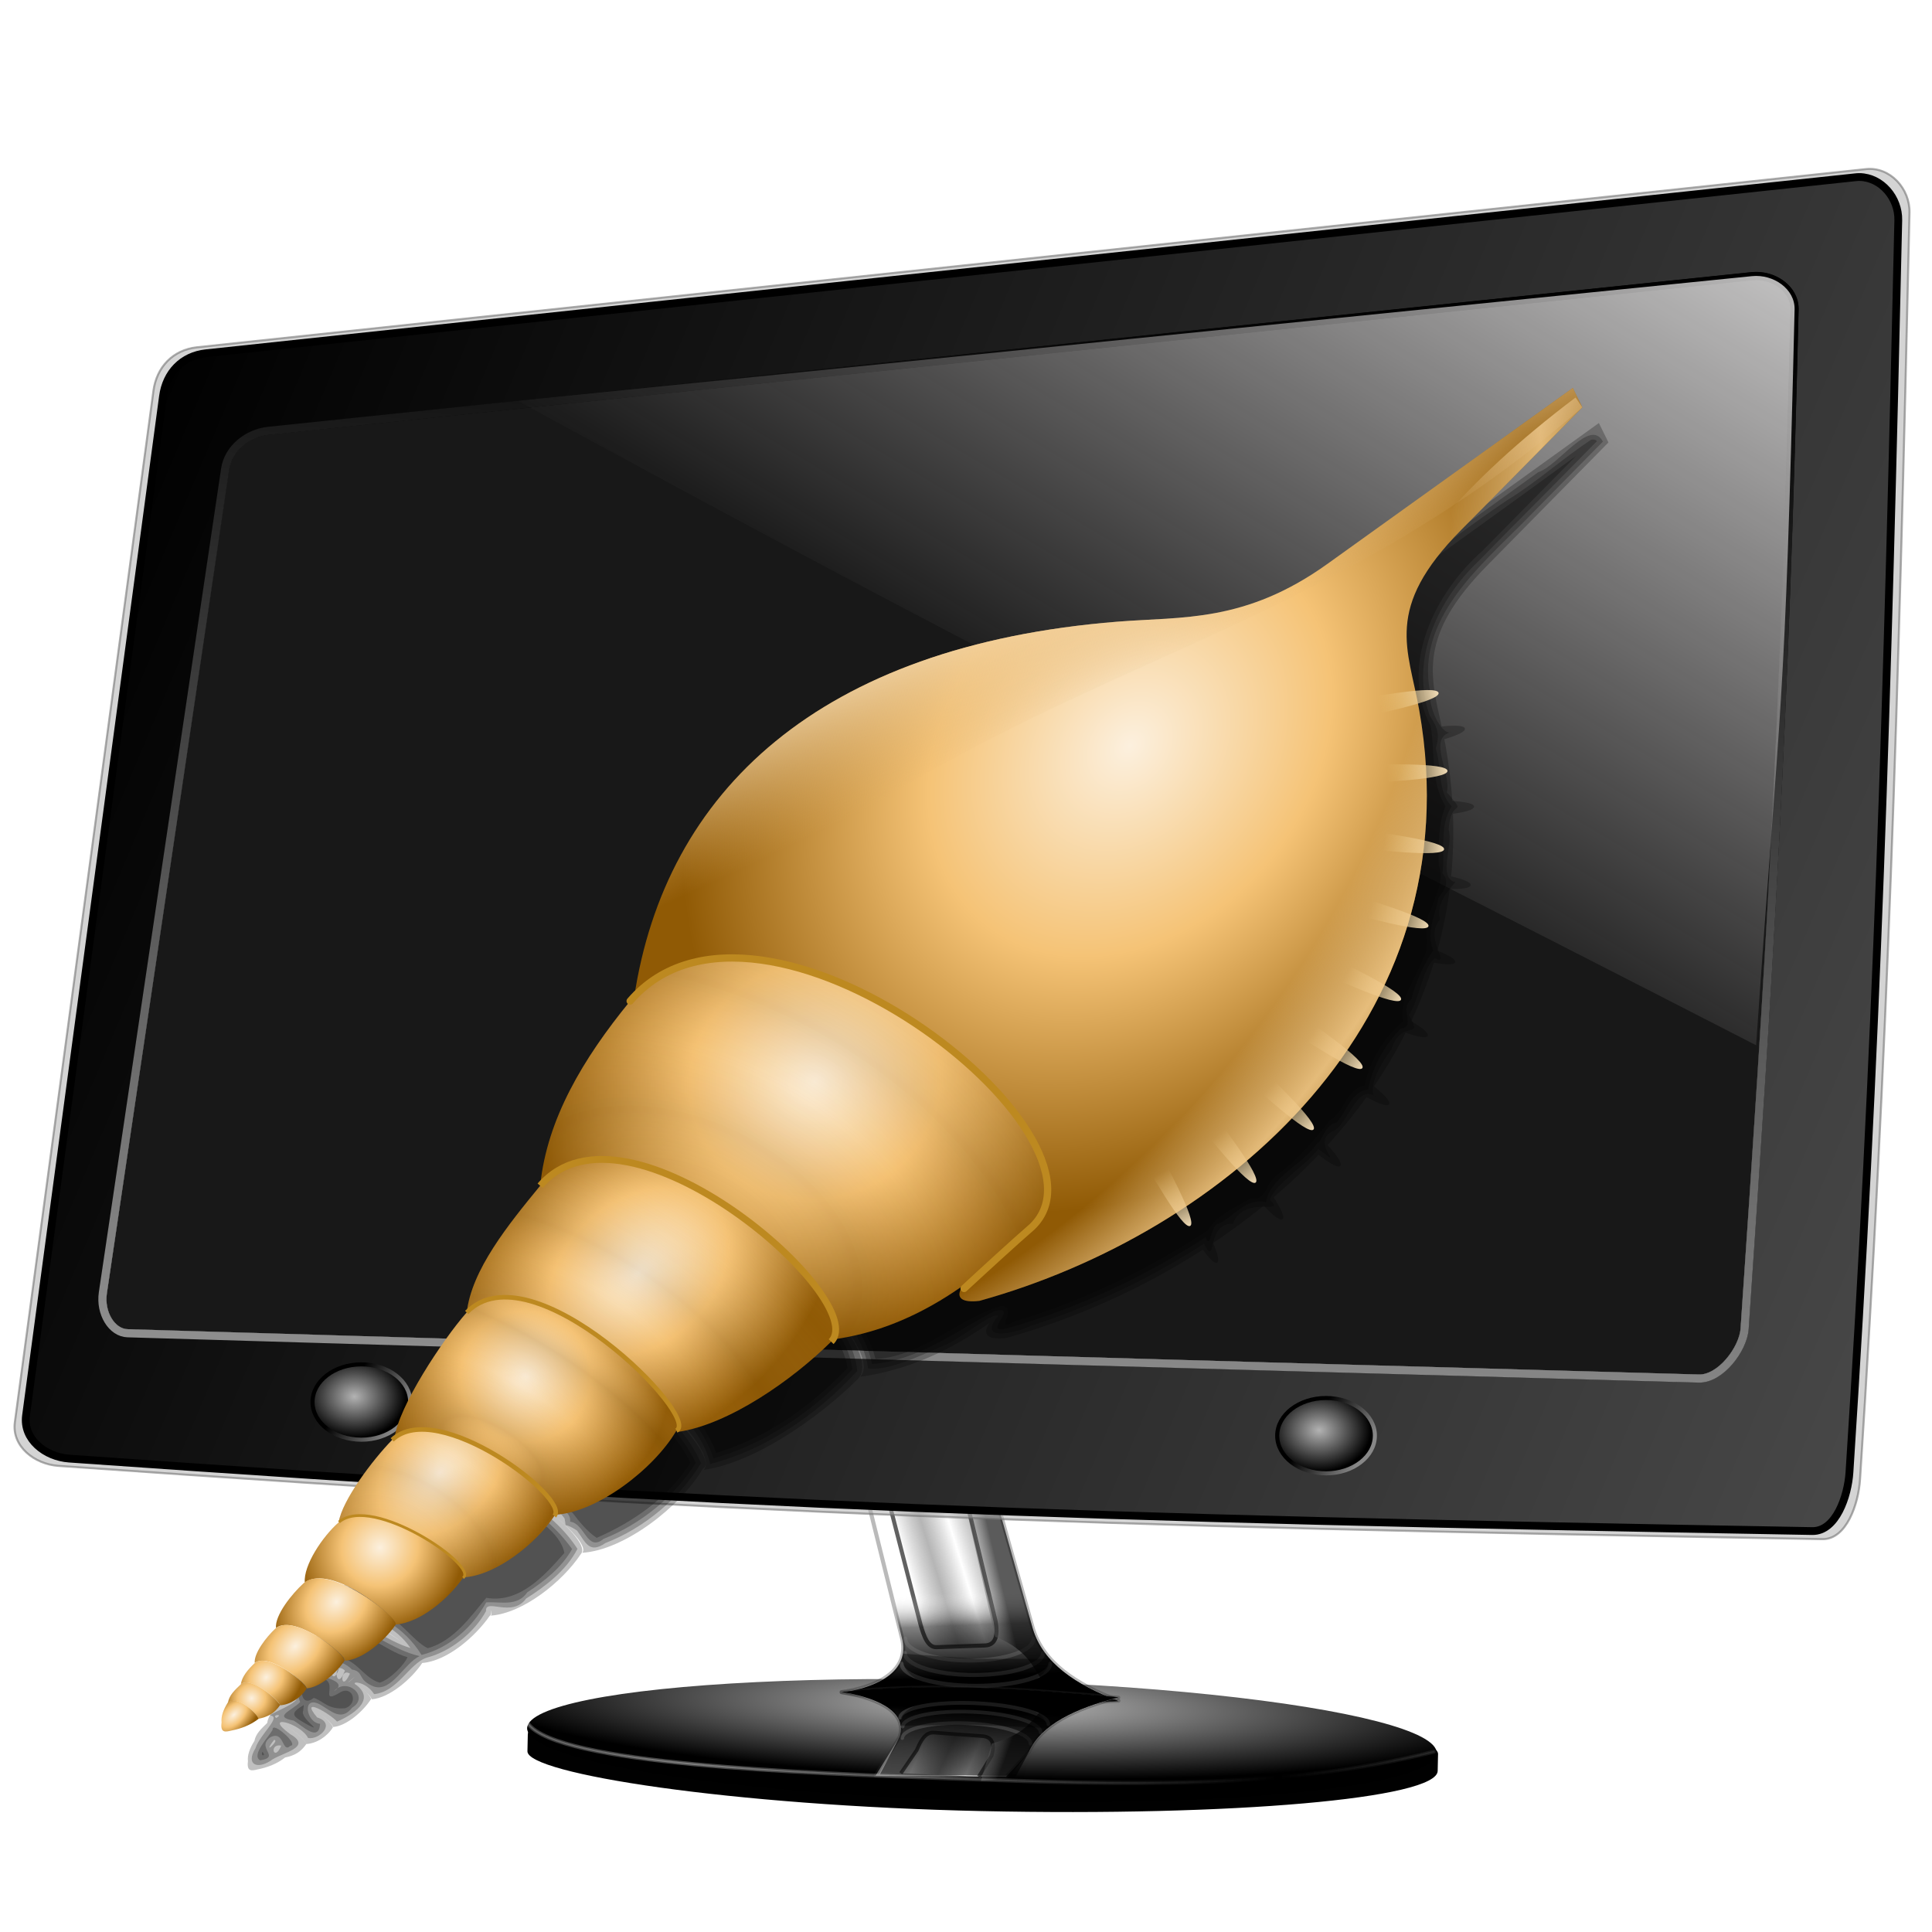<?xml version="1.0" encoding="UTF-8" standalone="no"?>
<!-- Created with Inkscape (http://www.inkscape.org/) -->

<svg
   xmlns:dc="http://purl.org/dc/elements/1.1/"
   xmlns:cc="http://creativecommons.org/ns#"
   xmlns:rdf="http://www.w3.org/1999/02/22-rdf-syntax-ns#"
   xmlns:svg="http://www.w3.org/2000/svg"
   xmlns="http://www.w3.org/2000/svg"
   xmlns:xlink="http://www.w3.org/1999/xlink"
   xmlns:sodipodi="http://sodipodi.sourceforge.net/DTD/sodipodi-0.dtd"
   xmlns:inkscape="http://www.inkscape.org/namespaces/inkscape"
   width="255"
   height="255"
   viewBox="0 0 67.469 67.469"
   version="1.1"
   id="svg8"
   inkscape:version="0.92.5 (2060ec1f9f, 2020-04-08)"
   sodipodi:docname="package_system_shell.svg">
  <defs
     id="defs2">
    <clipPath
       clipPathUnits="userSpaceOnUse"
       id="clipPath2059">
      <path
         d="m -10.1,231.685 c 3.559,2.506 4.832,-0.585 2.965,-3.064 -3.182,-4.225 -6.444,-9.84 -12.355,-15.913 -2.595,-2.669 -11.861,-7.808 -11.861,-7.808 0,0 -0.115,-2.188 -0.099,-3.064 0.011,-0.582 -0.566,-0.564 -0.89,-0.297 -0.782,0.645 -2.471,2.57 -2.471,2.57 l -1.68,-0.099 -1.087,-1.581 c -0.297,-0.411 -0.636,-0.346 -0.89,0 -0.545,1.85 -0.879,3.885 -3.459,3.954 l 4.448,3.954 c 7.766,1.553 15.579,5.585 20.262,14.332 0,0 4.526,5.194 7.116,7.018 z"
         id="path2061"
         sodipodi:nodetypes="csscsscccccccs"
         inkscape:connector-curvature="0"
         stroke-dasharray="none"
         stroke-opacity="1"
         fill="#ffffff"
         fill-rule="evenodd"
         stroke="none"
         stroke-linejoin="miter"
         fill-opacity="1"
         stroke-linecap="butt"
         stroke-width="0.048"
         stroke-miterlimit="4" />
    </clipPath>
    <clipPath
       id="clipPath2059-5"
       clipPathUnits="userSpaceOnUse">
      <path
         stroke-miterlimit="4"
         stroke-width="0.048"
         stroke-linecap="butt"
         fill-opacity="1"
         stroke-linejoin="miter"
         stroke="none"
         fill-rule="evenodd"
         fill="#ffffff"
         stroke-opacity="1"
         stroke-dasharray="none"
         inkscape:connector-curvature="0"
         sodipodi:nodetypes="csscsscccccccs"
         id="path2061-3"
         d="m -10.1,231.685 c 3.559,2.506 4.832,-0.585 2.965,-3.064 -3.182,-4.225 -6.444,-9.84 -12.355,-15.913 -2.595,-2.669 -11.861,-7.808 -11.861,-7.808 0,0 -0.115,-2.188 -0.099,-3.064 0.011,-0.582 -0.566,-0.564 -0.89,-0.297 -0.782,0.645 -2.471,2.57 -2.471,2.57 l -1.68,-0.099 -1.087,-1.581 c -0.297,-0.411 -0.636,-0.346 -0.89,0 -0.545,1.85 -0.879,3.885 -3.459,3.954 l 4.448,3.954 c 7.766,1.553 15.579,5.585 20.262,14.332 0,0 4.526,5.194 7.116,7.018 z" />
    </clipPath>
    <clipPath
       id="clipPath">
      <path
         fill-opacity="0.95"
         stroke="none"
         fill="#1b1b1b"
         sodipodi:nodetypes="csssscc"
         inkscape:connector-curvature="0"
         id="rect5264"
         d="m -515.73,435.564 v 5.838 c 0,9.743 -7.844,17.587 -17.587,17.587 h -135.051 c -9.743,0 -17.587,-7.844 -17.587,-17.587 v -5.838 z" />
    </clipPath>
    <clipPath
       clipPathUnits="userSpaceOnUse"
       id="clipPath2059-7">
      <path
         d="m -10.1,231.685 c 3.559,2.506 4.832,-0.585 2.965,-3.064 -3.182,-4.225 -6.444,-9.84 -12.355,-15.913 -2.595,-2.669 -11.861,-7.808 -11.861,-7.808 0,0 -0.115,-2.188 -0.099,-3.064 0.011,-0.582 -0.566,-0.564 -0.89,-0.297 -0.782,0.645 -2.471,2.57 -2.471,2.57 l -1.68,-0.099 -1.087,-1.581 c -0.297,-0.411 -0.636,-0.346 -0.89,0 -0.545,1.85 -0.879,3.885 -3.459,3.954 l 4.448,3.954 c 7.766,1.553 15.579,5.585 20.262,14.332 0,0 4.526,5.194 7.116,7.018 z"
         id="path2061-5"
         sodipodi:nodetypes="csscsscccccccs"
         inkscape:connector-curvature="0"
         stroke-dasharray="none"
         stroke-opacity="1"
         fill="#ffffff"
         fill-rule="evenodd"
         stroke="none"
         stroke-linejoin="miter"
         fill-opacity="1"
         stroke-linecap="butt"
         stroke-width="0.048"
         stroke-miterlimit="4" />
    </clipPath>
    <clipPath
       clipPathUnits="userSpaceOnUse"
       id="clipPath1162">
      <path
         stroke-miterlimit="4"
         stroke-width="0.071"
         stroke-linecap="round"
         fill-opacity="0.347"
         stroke-linejoin="round"
         stroke="none"
         fill="#000000"
         stroke-opacity="1"
         stroke-dasharray="none"
         inkscape:connector-curvature="0"
         d="m -65.65,239.846 c -9.358,0 -16.952,7.594 -16.952,16.952 0,9.358 7.594,16.941 16.952,16.941 0.292,0 0.579,-0.008 0.868,-0.022 2.123,-0.108 4.148,-0.606 5.995,-1.424 l 2.67,3.971 c -0.226,0.495 -0.245,0.964 -0.011,1.313 l 15.673,23.326 c 0.495,0.737 1.944,0.632 3.248,-0.245 1.304,-0.876 1.964,-2.177 1.468,-2.914 L -51.423,274.417 c -0.233,-0.347 -0.683,-0.499 -1.224,-0.478 l -2.558,-3.804 c 3.96,-3.1 6.507,-7.92 6.507,-13.337 0,-9.358 -7.594,-16.952 -16.952,-16.952 z m 0,2.581 c 7.929,0 14.371,6.442 14.371,14.371 0,7.929 -6.442,14.36 -14.371,14.36 -7.929,0 -14.349,-6.431 -14.349,-14.36 0,-0.248 -0.001,-0.489 0.011,-0.734 0.384,-7.586 6.657,-13.637 14.338,-13.637 z"
         id="path1164" />
    </clipPath>
    <linearGradient
       inkscape:collect="always"
       id="linearGradient4391">
      <stop
         style="stop-color:#d9ab67;stop-opacity:0"
         offset="0"
         id="stop4393" />
      <stop
         style="stop-color:#ffedd0;stop-opacity:1"
         offset="1"
         id="stop4397" />
    </linearGradient>
    <linearGradient
       id="linearGradient4160"
       inkscape:collect="always">
      <stop
         id="stop4381"
         offset="0"
         style="stop-color:#fcf0de;stop-opacity:1" />
      <stop
         style="stop-color:#f5c376;stop-opacity:1"
         offset="0.45"
         id="stop4383" />
      <stop
         id="stop4385"
         offset="1"
         style="stop-color:#905a05;stop-opacity:1" />
    </linearGradient>
    <linearGradient
       id="linearGradient4366"
       inkscape:collect="always">
      <stop
         id="stop4368"
         offset="0"
         style="stop-color:#f1c049;stop-opacity:0" />
      <stop
         style="stop-color:#f1ce81;stop-opacity:0"
         offset="0.878"
         id="stop4374" />
      <stop
         id="stop4370"
         offset="1"
         style="stop-color:#f2ddb8;stop-opacity:1" />
    </linearGradient>
    <linearGradient
       inkscape:collect="always"
       id="linearGradient4342">
      <stop
         style="stop-color:#edc17f;stop-opacity:0"
         offset="0"
         id="stop4344" />
      <stop
         id="stop4346"
         offset="0.36"
         style="stop-color:#6f480b;stop-opacity:0.17" />
      <stop
         style="stop-color:#e9a53c;stop-opacity:0.044"
         offset="1"
         id="stop4348" />
    </linearGradient>
    <linearGradient
       id="linearGradient4326"
       inkscape:collect="always">
      <stop
         id="stop4328"
         offset="0"
         style="stop-color:#edc17f;stop-opacity:0" />
      <stop
         style="stop-color:#6f480b;stop-opacity:0.115"
         offset="0.647"
         id="stop4330" />
      <stop
         id="stop4332"
         offset="1"
         style="stop-color:#e9a53c;stop-opacity:0.044" />
    </linearGradient>
    <linearGradient
       id="linearGradient4184"
       inkscape:collect="always">
      <stop
         id="stop4186"
         offset="0"
         style="stop-color:#f5dbb2;stop-opacity:0" />
      <stop
         style="stop-color:#f3d3a0;stop-opacity:0"
         offset="0.884"
         id="stop4194" />
      <stop
         id="stop4190"
         offset="1"
         style="stop-color:#f2cb8d;stop-opacity:0.841" />
    </linearGradient>
    <radialGradient
       gradientUnits="userSpaceOnUse"
       gradientTransform="matrix(-0.745,0.629,-0.495,-0.586,838.137,30.657)"
       r="114.874"
       fy="129.773"
       fx="303.172"
       cy="129.773"
       cx="303.172"
       id="radialGradient4166"
       xlink:href="#linearGradient4160"
       inkscape:collect="always" />
    <radialGradient
       spreadMethod="reflect"
       gradientUnits="userSpaceOnUse"
       gradientTransform="matrix(1.056,1.369,-1.846,1.423,445.076,-350.292)"
       r="84.821"
       fy="115.176"
       fx="225.005"
       cy="115.176"
       cx="225.005"
       id="radialGradient4192"
       xlink:href="#linearGradient4184"
       inkscape:collect="always" />
    <radialGradient
       gradientUnits="userSpaceOnUse"
       gradientTransform="matrix(0.104,1.03,-1.106,0.112,642.912,-54.376)"
       r="55.702"
       fy="181.218"
       fx="232.896"
       cy="181.218"
       cx="232.896"
       id="radialGradient4202"
       xlink:href="#linearGradient4160"
       inkscape:collect="always" />
    <radialGradient
       gradientUnits="userSpaceOnUse"
       gradientTransform="matrix(0.44,0.775,-1.066,0.605,581.553,-34.034)"
       r="39.748"
       fy="224.472"
       fx="178.938"
       cy="224.472"
       cx="178.938"
       id="radialGradient4220"
       xlink:href="#linearGradient4160"
       inkscape:collect="always" />
    <radialGradient
       gradientUnits="userSpaceOnUse"
       gradientTransform="matrix(0.579,0.851,-0.843,0.574,517.244,-10.215)"
       r="31.102"
       fy="249.374"
       fx="147.582"
       cy="249.374"
       cx="147.582"
       id="radialGradient4228"
       xlink:href="#linearGradient4160"
       inkscape:collect="always" />
    <radialGradient
       spreadMethod="reflect"
       gradientUnits="userSpaceOnUse"
       gradientTransform="matrix(0.609,0.87,-1.195,0.837,611.709,-55.256)"
       r="23.75"
       fy="265.882"
       fx="125.047"
       cy="265.882"
       cx="125.047"
       id="radialGradient4236"
       xlink:href="#linearGradient4160"
       inkscape:collect="always" />
    <radialGradient
       gradientUnits="userSpaceOnUse"
       gradientTransform="matrix(0.715,0.768,-0.803,0.746,501.598,-3.551)"
       r="17.505"
       fy="280.902"
       fx="109.326"
       cy="280.902"
       cx="109.326"
       id="radialGradient4244"
       xlink:href="#linearGradient4160"
       inkscape:collect="always" />
    <radialGradient
       gradientUnits="userSpaceOnUse"
       gradientTransform="matrix(0.58,0.834,-1.019,0.709,582.649,12.142)"
       r="13.073"
       fy="291.133"
       fx="97.744"
       cy="291.133"
       cx="97.744"
       id="radialGradient4252"
       xlink:href="#linearGradient4160"
       inkscape:collect="always" />
    <radialGradient
       gradientUnits="userSpaceOnUse"
       gradientTransform="matrix(0.636,0.875,-1.226,0.891,643.992,-35.245)"
       r="9.792"
       fy="299.7"
       fx="87.182"
       cy="299.7"
       cx="87.182"
       id="radialGradient4260"
       xlink:href="#linearGradient4160"
       inkscape:collect="always" />
    <radialGradient
       gradientUnits="userSpaceOnUse"
       gradientTransform="matrix(0.712,0.815,-0.984,0.859,568.627,-13.891)"
       r="7.035"
       fy="305.737"
       fx="79.68"
       cy="305.737"
       cx="79.68"
       id="radialGradient4268"
       xlink:href="#linearGradient4160"
       inkscape:collect="always" />
    <radialGradient
       gradientUnits="userSpaceOnUse"
       gradientTransform="matrix(0.681,0.974,-1.029,0.719,587.576,21.675)"
       r="5.597"
       fy="309.456"
       fx="75.441"
       cy="309.456"
       cx="75.441"
       id="radialGradient4276"
       xlink:href="#linearGradient4160"
       inkscape:collect="always" />
    <radialGradient
       gradientUnits="userSpaceOnUse"
       gradientTransform="matrix(0.572,0.833,-1.497,1.029,742.906,-61.358)"
       r="4.179"
       fy="312.722"
       fx="72.178"
       cy="312.722"
       cx="72.178"
       id="radialGradient4284"
       xlink:href="#linearGradient4160"
       inkscape:collect="always" />
    <radialGradient
       spreadMethod="reflect"
       r="55.702"
       fy="217.202"
       fx="256.321"
       cy="217.202"
       cx="256.321"
       gradientTransform="matrix(0.895,0.67,-0.441,0.59,298.792,-63.789)"
       gradientUnits="userSpaceOnUse"
       id="radialGradient4324"
       xlink:href="#linearGradient4326"
       inkscape:collect="always" />
    <radialGradient
       spreadMethod="reflect"
       r="39.748"
       fy="251.137"
       fx="184.284"
       cy="251.137"
       cx="184.284"
       gradientTransform="matrix(0.858,0.701,-0.39,0.477,334.742,11.897)"
       gradientUnits="userSpaceOnUse"
       id="radialGradient4336"
       xlink:href="#linearGradient4326"
       inkscape:collect="always" />
    <radialGradient
       spreadMethod="reflect"
       r="31.102"
       fy="266.725"
       fx="154.922"
       cy="266.725"
       cx="154.922"
       gradientTransform="matrix(0.83,0.765,-0.352,0.381,347.512,53.948)"
       gradientUnits="userSpaceOnUse"
       id="radialGradient4340"
       xlink:href="#linearGradient4342"
       inkscape:collect="always" />
    <radialGradient
       r="23.75"
       fy="278.648"
       fx="128.364"
       cy="278.648"
       cx="128.364"
       spreadMethod="reflect"
       gradientTransform="matrix(1.215,1.001,-0.651,0.791,382.811,-58.291)"
       gradientUnits="userSpaceOnUse"
       id="radialGradient4352"
       xlink:href="#linearGradient4326"
       inkscape:collect="always" />
    <radialGradient
       gradientTransform="matrix(0.802,0,0,0.802,148.399,47.236)"
       gradientUnits="userSpaceOnUse"
       r="137.7"
       fy="124.929"
       fx="446.919"
       cy="124.929"
       cx="446.919"
       id="radialGradient4372"
       xlink:href="#linearGradient4366"
       inkscape:collect="always" />
    <linearGradient
       gradientUnits="userSpaceOnUse"
       y2="88.182"
       x2="576.438"
       y1="122.306"
       x1="585.75"
       id="linearGradient4389"
       xlink:href="#linearGradient4391"
       inkscape:collect="always" />
    <linearGradient
       id="linearGradient3937">
      <stop
         id="stop3939"
         offset="0"
         style="stop-color:#ffffff;stop-opacity:1;" />
      <stop
         id="stop3941"
         offset="1"
         style="stop-color:#fffbfb;stop-opacity:0;" />
    </linearGradient>
    <linearGradient
       id="linearGradient4030">
      <stop
         id="stop4032"
         offset="0"
         style="stop-color:#b3b3b3;stop-opacity:1;" />
      <stop
         style="stop-color:#000000;stop-opacity:1;"
         offset="0.859"
         id="stop4038" />
      <stop
         id="stop4034"
         offset="1"
         style="stop-color:#000000;stop-opacity:1;" />
    </linearGradient>
    <linearGradient
       id="linearGradient4022">
      <stop
         id="stop4024"
         offset="0"
         style="stop-color:#000000;stop-opacity:1;" />
      <stop
         id="stop4026"
         offset="1"
         style="stop-color:#878787;stop-opacity:1;" />
    </linearGradient>
    <linearGradient
       id="linearGradient4012">
      <stop
         id="stop4014"
         offset="0"
         style="stop-color:#000000;stop-opacity:1;" />
      <stop
         id="stop4016"
         offset="1"
         style="stop-color:#595959;stop-opacity:0.376;" />
    </linearGradient>
    <linearGradient
       id="linearGradient4004">
      <stop
         style="stop-color:#000000;stop-opacity:1;"
         offset="0"
         id="stop4006" />
      <stop
         style="stop-color:#d8d8d8;stop-opacity:0;"
         offset="1"
         id="stop4008" />
    </linearGradient>
    <linearGradient
       id="linearGradient3994">
      <stop
         id="stop3996"
         offset="0"
         style="stop-color:#000000;stop-opacity:1;" />
      <stop
         id="stop3998"
         offset="1"
         style="stop-color:#5d5d5d;stop-opacity:1;" />
    </linearGradient>
    <linearGradient
       id="linearGradient3921">
      <stop
         id="stop3923"
         offset="0"
         style="stop-color:#ffffff;stop-opacity:0.287;" />
      <stop
         id="stop3925"
         offset="1"
         style="stop-color:#ffffff;stop-opacity:0;" />
    </linearGradient>
    <linearGradient
       id="linearGradient3903">
      <stop
         id="stop3905"
         offset="0"
         style="stop-color:#bbbbbb;stop-opacity:1;" />
      <stop
         id="stop3907"
         offset="1"
         style="stop-color:#000000;stop-opacity:1;" />
    </linearGradient>
    <linearGradient
       id="linearGradient3803">
      <stop
         style="stop-color:#ffffff;stop-opacity:0;"
         offset="0"
         id="stop3805" />
      <stop
         style="stop-color:#000000;stop-opacity:0.643;"
         offset="1"
         id="stop3809" />
    </linearGradient>
    <linearGradient
       id="linearGradient3784">
      <stop
         id="stop3786"
         offset="0"
         style="stop-color:#ffffff;stop-opacity:0;" />
      <stop
         style="stop-color:#000000;stop-opacity:0.498;"
         offset="0.385"
         id="stop3792" />
      <stop
         id="stop3788"
         offset="1"
         style="stop-color:#000000;stop-opacity:1;" />
    </linearGradient>
    <linearGradient
       id="linearGradient3774">
      <stop
         id="stop3776"
         offset="0"
         style="stop-color:#ffffff;stop-opacity:0.726;" />
      <stop
         id="stop3778"
         offset="1"
         style="stop-color:#848484;stop-opacity:0.599;" />
    </linearGradient>
    <linearGradient
       id="linearGradient3760">
      <stop
         id="stop3762"
         offset="0"
         style="stop-color:#000000;stop-opacity:1;" />
      <stop
         id="stop3764"
         offset="1"
         style="stop-color:#8f8f8f;stop-opacity:1;" />
    </linearGradient>
    <radialGradient
       r="110.193"
       fy="356.745"
       fx="260.68"
       cy="356.745"
       cx="260.68"
       gradientTransform="matrix(1.128,3.7675757e-4,-6.5244959e-4,0.187,-33.234,344.094)"
       gradientUnits="userSpaceOnUse"
       id="radialGradient4077"
       xlink:href="#linearGradient3903"
       inkscape:collect="always" />
    <linearGradient
       y2="376.754"
       x2="255.873"
       y1="378.627"
       x1="249.687"
       spreadMethod="reflect"
       gradientTransform="translate(1.503,-1.993)"
       gradientUnits="userSpaceOnUse"
       id="linearGradient4079"
       xlink:href="#linearGradient3774"
       inkscape:collect="always" />
    <linearGradient
       y2="415.804"
       x2="189.054"
       y1="395.159"
       x1="188.228"
       gradientTransform="translate(76.395,-14.056)"
       gradientUnits="userSpaceOnUse"
       id="linearGradient4081"
       xlink:href="#linearGradient3784"
       inkscape:collect="always" />
    <linearGradient
       y2="393.653"
       x2="197.548"
       y1="396.449"
       x1="185.863"
       gradientTransform="translate(76.395,-14.056)"
       gradientUnits="userSpaceOnUse"
       id="linearGradient4083"
       xlink:href="#linearGradient3803"
       inkscape:collect="always" />
    <linearGradient
       y2="376.754"
       x2="255.873"
       y1="378.627"
       x1="249.687"
       spreadMethod="reflect"
       gradientTransform="matrix(0.999,0.044,0.054,-0.804,-12.192,810.618)"
       gradientUnits="userSpaceOnUse"
       id="linearGradient4085"
       xlink:href="#linearGradient3774"
       inkscape:collect="always" />
    <linearGradient
       y2="415.804"
       x2="189.054"
       y1="382.903"
       x1="188.682"
       gradientTransform="matrix(0.999,0.044,0.054,-0.804,61.932,823.598)"
       gradientUnits="userSpaceOnUse"
       id="linearGradient4087"
       xlink:href="#linearGradient3784"
       inkscape:collect="always" />
    <linearGradient
       y2="393.653"
       x2="197.548"
       y1="396.449"
       x1="185.863"
       gradientTransform="matrix(0.999,0.044,0.054,-0.804,61.932,823.598)"
       gradientUnits="userSpaceOnUse"
       id="linearGradient4089"
       xlink:href="#linearGradient3803"
       inkscape:collect="always" />
    <linearGradient
       y2="504.471"
       x2="349.427"
       y1="510.694"
       x1="205.294"
       spreadMethod="reflect"
       gradientUnits="userSpaceOnUse"
       id="linearGradient4091"
       xlink:href="#linearGradient3921"
       inkscape:collect="always" />
    <radialGradient
       r="12.512"
       fy="338.301"
       fx="346.522"
       cy="338.301"
       cx="346.522"
       spreadMethod="reflect"
       gradientTransform="matrix(1.185,0.028,-0.022,0.945,-56.557,9.429)"
       gradientUnits="userSpaceOnUse"
       id="radialGradient4103"
       xlink:href="#linearGradient4030"
       inkscape:collect="always" />
    <linearGradient
       y2="346.687"
       x2="356.236"
       y1="339.248"
       x1="343.958"
       gradientUnits="userSpaceOnUse"
       id="linearGradient4105"
       xlink:href="#linearGradient4022"
       inkscape:collect="always" />
    <radialGradient
       r="12.512"
       fy="338.301"
       fx="346.522"
       cy="338.301"
       cx="346.522"
       spreadMethod="reflect"
       gradientTransform="matrix(1.185,0.028,-0.022,0.945,-56.557,9.429)"
       gradientUnits="userSpaceOnUse"
       id="radialGradient4107"
       xlink:href="#linearGradient4030"
       inkscape:collect="always" />
    <linearGradient
       gradientTransform="matrix(0.522,0,0,0.522,-9.723,13.084)"
       y2="219.284"
       x2="396.545"
       y1="200.024"
       x1="52.858"
       gradientUnits="userSpaceOnUse"
       id="linearGradient3834"
       xlink:href="#linearGradient4012"
       inkscape:collect="always" />
    <linearGradient
       gradientTransform="matrix(0.522,0,0,0.522,-9.723,13.084)"
       y2="331.341"
       x2="219.301"
       y1="53.48"
       x1="241.966"
       gradientUnits="userSpaceOnUse"
       id="linearGradient3836"
       xlink:href="#linearGradient4004"
       inkscape:collect="always" />
    <linearGradient
       gradientTransform="matrix(0.522,0,0,0.522,-9.528,12.157)"
       y2="236.489"
       x2="231.111"
       y1="142.215"
       x1="-39.959"
       spreadMethod="repeat"
       gradientUnits="userSpaceOnUse"
       id="linearGradient3839"
       xlink:href="#linearGradient3994"
       inkscape:collect="always" />
    <linearGradient
       gradientTransform="matrix(0.522,0,0,0.522,-9.528,12.157)"
       y2="331.341"
       x2="219.301"
       y1="53.48"
       x1="241.966"
       gradientUnits="userSpaceOnUse"
       id="linearGradient3842"
       xlink:href="#linearGradient3760"
       inkscape:collect="always" />
    <linearGradient
       inkscape:collect="always"
       xlink:href="#linearGradient3370"
       id="linearGradient3381"
       gradientUnits="userSpaceOnUse"
       spreadMethod="reflect"
       x1="9.41"
       y1="-6.253"
       x2="11.61"
       y2="-7.034" />
    <inkscape:perspective
       id="perspective10"
       inkscape:persp3d-origin="372.04724 : 350.78739 : 1"
       inkscape:vp_z="744.09448 : 526.18109 : 1"
       inkscape:vp_y="0 : 1000 : 0"
       inkscape:vp_x="0 : 526.18109 : 1"
       sodipodi:type="inkscape:persp3d" />
    <linearGradient
       id="linearGradient3370">
      <stop
         style="stop-color:#000000;stop-opacity:1;"
         offset="0"
         id="stop3372" />
      <stop
         style="stop-color:#ffffff;stop-opacity:1;"
         offset="1"
         id="stop3374" />
    </linearGradient>
    <linearGradient
       y2="402.131"
       x2="624.728"
       y1="151.449"
       x1="31.608"
       spreadMethod="pad"
       gradientTransform="matrix(0.522,0,0,0.522,-9.528,12.157)"
       gradientUnits="userSpaceOnUse"
       id="linearGradient3137"
       xlink:href="#linearGradient3994"
       inkscape:collect="always" />
    <linearGradient
       gradientUnits="userSpaceOnUse"
       y2="118.747"
       x2="170.238"
       y1="2.136"
       x1="240.013"
       id="linearGradient3953"
       xlink:href="#linearGradient3937"
       inkscape:collect="always" />
    <linearGradient
       inkscape:collect="always"
       xlink:href="#linearGradient3921"
       id="linearGradient1415"
       gradientUnits="userSpaceOnUse"
       x1="205.294"
       y1="510.694"
       x2="349.427"
       y2="504.471"
       spreadMethod="reflect" />
    <linearGradient
       inkscape:collect="always"
       xlink:href="#linearGradient3760"
       id="linearGradient1417"
       gradientUnits="userSpaceOnUse"
       gradientTransform="matrix(0.522,0,0,0.522,-9.528,12.157)"
       x1="241.966"
       y1="53.48"
       x2="219.301"
       y2="331.341" />
    <linearGradient
       inkscape:collect="always"
       xlink:href="#linearGradient4022"
       id="linearGradient1419"
       gradientUnits="userSpaceOnUse"
       x1="343.958"
       y1="339.248"
       x2="356.236"
       y2="346.687" />
    <filter
       inkscape:collect="always"
       style="color-interpolation-filters:sRGB"
       id="filter1912"
       x="-0.012"
       width="1.024"
       y="-0.012"
       height="1.024">
      <feGaussianBlur
         inkscape:collect="always"
         stdDeviation="0.236"
         id="feGaussianBlur1914" />
    </filter>
  </defs>
  <sodipodi:namedview
     id="base"
     pagecolor="#ff0000"
     bordercolor="#666666"
     borderopacity="1.0"
     inkscape:pageopacity="0"
     inkscape:pageshadow="2"
     inkscape:zoom="3.4901961"
     inkscape:cx="127.5"
     inkscape:cy="127.5"
     inkscape:document-units="px"
     inkscape:current-layer="layer1"
     showgrid="false"
     inkscape:snap-to-guides="false"
     inkscape:snap-grids="false"
     inkscape:snap-others="false"
     inkscape:object-nodes="false"
     inkscape:snap-nodes="false"
     inkscape:snap-global="false"
     inkscape:window-width="1920"
     inkscape:window-height="1056"
     inkscape:window-x="0"
     inkscape:window-y="0"
     inkscape:window-maximized="1"
     units="px"
     showguides="false" />
  <g
     inkscape:label="Layer 1"
     inkscape:groupmode="layer"
     id="layer1"
     transform="translate(0,-229.531)">
    <g
       id="g1413"
       transform="matrix(0.272,0,0,0.272,-1.486,227.77)">
      <g
         transform="matrix(0.522,0,0,0.522,-13.091,-33.755)"
         id="g3945">
        <rect
           style="fill:#010101;fill-opacity:1;stroke:none"
           id="rect3917"
           width="223.932"
           height="28.761"
           x="176.204"
           y="487.646"
           ry="12.293"
           rx="111.966"
           transform="rotate(1.238)" />
        <ellipse
           style="fill:url(#radialGradient4077);fill-opacity:1;stroke:none"
           id="path3901"
           transform="matrix(1.015,0.028,-0.033,0.863,28.585,134.593)"
           cx="258.476"
           cy="421.013"
           rx="110.193"
           ry="17.167" />
        <g
           id="g3891"
           transform="translate(8.155,87.768)">
          <path
             style="fill:#ffffff;fill-opacity:0.539;stroke:#2c2c2c;stroke-width:1px;stroke-linecap:round;stroke-linejoin:round;stroke-opacity:0.326"
             d="m 240.455,356.796 8.893,35.808 c 1.737,8.535 -7.77,11.904 -14.978,12.872 21.925,4.199 44.951,3.44 68.105,2.106 -10.577,-4.014 -18.575,-9.417 -21.063,-17.787 l -8.893,-31.595 z"
             id="path3815"
             inkscape:connector-curvature="0"
             sodipodi:nodetypes="ccccccc" />
          <path
             style="fill:url(#linearGradient4079);fill-opacity:1;stroke:#2c2c2c;stroke-width:1px;stroke-linecap:butt;stroke-linejoin:miter;stroke-opacity:0.743"
             d="m 245.604,357.03 8.191,31.829 c 0.834,2.92 1.805,5.73 4.064,5.574 l 11.85,-0.425 c 2.691,-0.137 3.132,-2.64 2.574,-5.851 l -7.489,-31.127 z"
             id="path3817"
             inkscape:connector-curvature="0"
             sodipodi:nodetypes="ccccccc" />
          <path
             sodipodi:nodetypes="ccccccc"
             inkscape:connector-curvature="0"
             id="path3819"
             d="m 240.455,356.904 8.893,35.808 c 1.737,8.535 -7.77,11.904 -14.978,12.872 21.925,4.199 44.951,3.44 68.105,2.106 -10.577,-4.014 -18.575,-9.417 -21.063,-17.787 l -8.893,-31.595 z"
             style="fill:url(#linearGradient4081);fill-opacity:1;stroke:none" />
          <path
             style="fill:none;stroke:#828282;stroke-width:1;stroke-linecap:round;stroke-linejoin:round;stroke-miterlimit:4;stroke-dasharray:none;stroke-opacity:0.326"
             d="m 283.922,395.848 c 0,2.999 -7.606,5.43 -16.989,5.43 -9.383,0 -16.989,-2.431 -16.989,-5.43"
             id="path3821"
             inkscape:connector-curvature="0"
             sodipodi:nodetypes="csc" />
          <path
             sodipodi:nodetypes="csc"
             inkscape:connector-curvature="0"
             id="path3823"
             d="m 285.647,398.536 c 0,2.999 -8.161,5.43 -18.228,5.43 -10.067,0 -18.228,-2.431 -18.228,-5.43"
             style="fill:none;stroke:#828282;stroke-width:1.036;stroke-linecap:round;stroke-linejoin:round;stroke-miterlimit:4;stroke-dasharray:none;stroke-opacity:0.326" />
          <path
             style="fill:none;stroke:#828282;stroke-width:0.964;stroke-linecap:round;stroke-linejoin:round;stroke-miterlimit:4;stroke-dasharray:none;stroke-opacity:0.326"
             d="m 281.611,392.299 c 0,2.999 -7.065,5.43 -15.78,5.43 -8.715,0 -15.78,-2.431 -15.78,-5.43"
             id="path3825"
             inkscape:connector-curvature="0"
             sodipodi:nodetypes="csc" />
          <path
             style="fill:url(#linearGradient4083);fill-opacity:1;stroke:none"
             d="m 264.434,357.549 7.711,34.302 c 16.137,6.478 4.779,17.205 30.331,15.839 -10.577,-4.014 -18.575,-9.417 -21.063,-17.787 l -8.893,-31.595 z"
             id="path3827"
             inkscape:connector-curvature="0"
             sodipodi:nodetypes="cccccc" />
          <path
             sodipodi:type="arc"
             style="fill:#010101;fill-opacity:0.378;stroke:none"
             id="path3829"
             sodipodi:cx="190.87982"
             sodipodi:cy="414.897"
             sodipodi:rx="18.133047"
             sodipodi:ry="8.4763947"
             d="m 209.013,414.897 a 18.133,8.476 0 0 1 -9.859,7.543 18.133,8.476 0 0 1 -18.857,-0.66 18.133,8.476 0 0 1 -7.348,-8.145 l 17.931,1.261 z"
             sodipodi:start="0"
             sodipodi:end="3.2909709"
             transform="translate(76.609,-17.597)" />
        </g>
        <path
           style="fill:#ffffff;fill-opacity:0.539;stroke:#2c2c2c;stroke-width:0.897px;stroke-linecap:round;stroke-linejoin:round;stroke-opacity:0.326"
           d="m 250.888,513.818 5.895,-9.508 c 2.2,-6.784 -7.11,-9.909 -14.255,-11.003 22.121,-2.414 45.072,-0.794 68.119,1.294 -10.78,2.763 -19.061,6.755 -22.001,13.373 l -5.666,6.122 z"
           id="path3837"
           inkscape:connector-curvature="0"
           sodipodi:nodetypes="ccccccc" />
        <path
           style="fill:url(#linearGradient4085);fill-opacity:1;stroke:#2c2c2c;stroke-width:0.897px;stroke-linecap:butt;stroke-linejoin:miter;stroke-opacity:0.743"
           d="m 257.114,513.212 3.905,-5.697 c 0.992,-2.31 2.114,-4.527 4.362,-4.302 l 11.81,0.862 c 2.679,0.228 2.984,2.259 2.252,4.816 l -3.165,5.164"
           id="path3839"
           inkscape:connector-curvature="0"
           sodipodi:nodetypes="cccccc" />
        <path
           sodipodi:nodetypes="ccccccc"
           inkscape:connector-curvature="0"
           id="path3841"
           d="m 251.966,513.517 4.822,-9.294 c 2.2,-6.784 -7.11,-9.909 -14.255,-11.003 22.121,-2.414 45.072,-0.794 68.119,1.294 -10.78,2.763 -19.061,6.755 -22.001,13.373 l -4.593,5.907 z"
           style="fill:url(#linearGradient4087);fill-opacity:1;stroke:none" />
        <path
           style="fill:none;stroke:#828282;stroke-width:0.897;stroke-linecap:round;stroke-linejoin:round;stroke-miterlimit:4;stroke-dasharray:none;stroke-opacity:0.326"
           d="m 291.481,503.219 c 0.163,-2.411 -7.299,-4.698 -16.668,-5.11 -9.369,-0.411 -17.096,1.209 -17.26,3.62"
           id="path3843"
           inkscape:connector-curvature="0"
           sodipodi:nodetypes="csc" />
        <path
           sodipodi:nodetypes="csc"
           inkscape:connector-curvature="0"
           id="path3845"
           d="m 293.35,501.134 c 0.163,-2.411 -7.853,-4.723 -17.905,-5.164 -10.052,-0.441 -18.334,1.155 -18.497,3.565"
           style="fill:none;stroke:#828282;stroke-width:0.929;stroke-linecap:round;stroke-linejoin:round;stroke-miterlimit:4;stroke-dasharray:none;stroke-opacity:0.326" />
        <path
           style="fill:none;stroke:#828282;stroke-width:0.865;stroke-linecap:round;stroke-linejoin:round;stroke-miterlimit:4;stroke-dasharray:none;stroke-opacity:0.326"
           d="m 288.981,505.97 c 0.163,-2.411 -6.759,-4.675 -15.461,-5.057 -8.702,-0.382 -15.889,1.262 -16.053,3.673"
           id="path3847"
           inkscape:connector-curvature="0"
           sodipodi:nodetypes="csc" />
        <path
           style="fill:url(#linearGradient4089);fill-opacity:1;stroke:none"
           d="m 276.803,515.123 2.701,-9.208 c 16.466,-4.499 5.709,-13.62 31.149,-11.401 -10.78,2.763 -19.061,6.755 -22.001,13.373 l -3.735,6.98 z"
           id="path3849"
           inkscape:connector-curvature="0"
           sodipodi:nodetypes="cccccc" />
        <path
           sodipodi:type="arc"
           style="fill:#010101;fill-opacity:0.378;stroke:none"
           id="path3851"
           sodipodi:cx="190.87982"
           sodipodi:cy="414.897"
           sodipodi:rx="18.133047"
           sodipodi:ry="8.4763947"
           d="m 209.013,414.897 a 18.133,8.476 0 0 1 -9.859,7.543 18.133,8.476 0 0 1 -18.857,-0.66 18.133,8.476 0 0 1 -7.348,-8.145 l 17.931,1.261 z"
           sodipodi:start="0"
           sodipodi:end="3.2909709"
           transform="matrix(0.999,0.044,0.054,-0.804,61.953,826.454)" />
        <path
           style="fill:none;stroke:url(#linearGradient1415);stroke-width:1px;stroke-linecap:round;stroke-linejoin:round;stroke-opacity:1"
           d="m 165.451,501.056 c 7.412,9.945 66.194,12.054 106.223,13.519 39.014,1.428 78.542,2.871 116.524,-6.652"
           id="path3919"
           inkscape:connector-curvature="0"
           sodipodi:nodetypes="csc" />
        <path
           sodipodi:nodetypes="csc"
           inkscape:connector-curvature="0"
           id="path3943"
           d="m 165.451,501.056 c 7.412,9.945 66.194,12.054 106.223,13.519 39.014,1.428 78.542,2.871 116.524,-6.652"
           style="fill:none;stroke:url(#linearGradient4091);stroke-width:0.4;stroke-linecap:round;stroke-linejoin:round;stroke-miterlimit:4;stroke-dasharray:none;stroke-opacity:1" />
      </g>
      <path
         style="fill:#aeaeae;fill-opacity:0.539;stroke:#6d6d6d;stroke-width:0.264;stroke-miterlimit:4;stroke-dasharray:none;stroke-opacity:0.574"
         d="M 30.754,51.064 245.031,28.188 c 3.08,-0.329 5.662,2.495 5.592,5.592 -1.426,63.42 -2.8,107.98 -6.355,162.677 -0.201,3.091 -1.732,7.68 -4.829,7.625 -98.623,-1.749 -137.005,-3.122 -226.477,-9.405 -3.09,-0.217 -6.005,-2.522 -5.592,-5.592 L 25.162,56.656 c 0.413,-3.07 2.512,-5.263 5.592,-5.592 z"
         id="path3768"
         inkscape:connector-curvature="0"
         sodipodi:nodetypes="sssssssss" />
      <path
         sodipodi:nodetypes="sssssssss"
         inkscape:connector-curvature="0"
         id="rect2987"
         d="M 31.916,51.833 243.658,29.227 c 3.044,-0.325 5.595,2.465 5.526,5.526 -1.409,62.67 -2.767,106.703 -6.279,160.753 -0.199,3.055 -1.712,7.59 -4.772,7.535 -97.457,-1.729 -135.385,-3.085 -223.799,-9.294 -3.054,-0.214 -5.934,-2.492 -5.526,-5.526 L 26.39,57.359 c 0.408,-3.034 2.482,-5.201 5.526,-5.526 z"
         style="fill:#000000;fill-opacity:1;stroke:#5f5f5f;stroke-width:0.522;stroke-opacity:1" />
      <path
         style="fill:#181818;fill-opacity:1;stroke:url(#linearGradient1417);stroke-width:1.045;stroke-miterlimit:4;stroke-dasharray:none;stroke-opacity:1"
         d="M 39.951,61.787 230.405,41.928 c 2.752,-0.287 5.526,1.649 5.464,4.274 -1.274,53.763 -3.24,84.507 -6.417,130.875 -0.18,2.621 -3.102,6.464 -5.87,6.387 -88.141,-2.457 -121.784,-3.45 -201.733,-5.815 -2.055,-0.061 -3.565,-2.595 -3.179,-5.195 L 34.37,66.682 c 0.386,-2.6 2.828,-4.609 5.58,-4.896 z"
         id="path3758"
         inkscape:connector-curvature="0"
         sodipodi:nodetypes="sssssssss" />
      <path
         id="path3989"
         d="m 244.218,29.202 c -0.186,-0.003 -0.365,0.012 -0.555,0.033 L 31.908,51.831 c -3.044,0.325 -5.111,2.501 -5.518,5.535 L 8.806,188.223 c -0.408,3.034 2.481,5.304 5.535,5.518 88.414,6.209 126.331,7.578 223.788,9.306 3.061,0.054 4.585,-4.488 4.784,-7.543 3.513,-54.05 4.86,-98.081 6.269,-160.751 0.065,-2.869 -2.175,-5.501 -4.963,-5.551 z m -13.29,12.702 c 2.572,-0.014 5.005,1.832 4.947,4.294 -1.274,53.763 -3.24,84.505 -6.416,130.873 -0.18,2.621 -3.11,6.477 -5.878,6.4 -88.141,-2.457 -121.782,-3.463 -201.73,-5.829 -2.055,-0.061 -3.57,-2.591 -3.184,-5.192 L 34.374,66.688 c 0.386,-2.6 2.831,-4.611 5.584,-4.898 L 230.406,41.921 c 0.172,-0.018 0.351,-0.015 0.522,-0.016 z"
         style="fill:url(#linearGradient3137);fill-opacity:1;stroke:#000000;stroke-opacity:1"
         inkscape:connector-curvature="0" />
      <ellipse
         transform="matrix(0.522,0,0,0.522,-6.122,13.233)"
         id="path4020"
         style="fill:url(#radialGradient4103);fill-opacity:1;stroke:url(#linearGradient1419)"
         cx="348.342"
         cy="340.166"
         rx="12.012"
         ry="9.266" />
      <ellipse
         style="fill:url(#radialGradient4107);fill-opacity:1;stroke:url(#linearGradient4105)"
         id="path4040"
         transform="matrix(0.522,0,0,0.522,-129.976,8.913)"
         cx="348.342"
         cy="340.166"
         rx="12.012"
         ry="9.266" />
      <g
         id="g3166">
        <path
           style="fill:none;fill-opacity:1;stroke:url(#linearGradient3842);stroke-width:1.045;stroke-miterlimit:4;stroke-dasharray:none;stroke-opacity:1"
           d="M 39.951,61.787 230.405,41.928 c 2.752,-0.287 5.526,1.649 5.464,4.274 -1.274,53.763 -3.24,84.507 -6.417,130.875 -0.18,2.621 -3.102,6.464 -5.87,6.387 -88.141,-2.457 -121.784,-3.45 -201.733,-5.815 -2.055,-0.061 -3.565,-2.595 -3.179,-5.195 L 34.37,66.682 c 0.386,-2.6 2.828,-4.609 5.58,-4.896 z"
           id="path3122"
           inkscape:connector-curvature="0"
           sodipodi:nodetypes="sssssssss" />
        <path
           sodipodi:nodetypes="csscc"
           inkscape:connector-curvature="0"
           id="path3945"
           d="M 71.914,57.939 230.405,41.928 c 2.753,-0.278 5.526,1.649 5.464,4.274 -1.274,53.763 -1.761,48.105 -4.937,94.473 C 148.657,98.429 138.538,94.214 71.914,57.939 Z"
           style="fill:url(#linearGradient3953);fill-opacity:1;stroke:none" />
      </g>
    </g>
    <g
       id="g1910"
       transform="translate(101.203,11.528)"
       style="filter:url(#filter1912)">
      <path
         style="fill:#000000;fill-opacity:0.249;fill-rule:evenodd;stroke:none;stroke-width:0.159px;stroke-linecap:butt;stroke-linejoin:miter;stroke-opacity:1"
         d="m -45.367,232.776 -8.567,6.164 c -2.876,2.069 -5.078,1.849 -7.343,2.034 -10.413,0.852 -15.792,5.946 -16.873,13.134 -0.049,0.051 -0.098,0.102 -0.145,0.157 -1.66,2.032 -2.892,4.138 -3.13,6.414 0.053,-0.051 0.107,-0.1 0.162,-0.146 0.035,-0.029 0.071,-0.056 0.107,-0.083 -0.096,0.084 -0.188,0.175 -0.276,0.277 -1.096,1.342 -2.386,2.927 -2.559,4.43 -0.001,0.001 -0.003,0.003 -0.004,0.004 -0.856,0.977 -2.375,3.298 -2.514,4.386 -0.029,0.023 -0.057,0.046 -0.084,0.072 -0.683,0.701 -1.746,2.116 -1.867,2.882 0.02,-0.016 0.042,-0.028 0.063,-0.042 -0.017,0.012 -0.035,0.023 -0.051,0.036 -0.584,0.512 -1.24,1.516 -1.193,2.11 -0.014,0.01 -0.028,0.019 -0.041,0.03 -0.419,0.384 -1.005,1.121 -0.964,1.568 0.012,-0.009 0.025,-0.015 0.037,-0.023 -0.021,0.014 -0.042,0.029 -0.061,0.046 -0.313,0.293 -0.75,0.857 -0.718,1.201 0.087,-0.066 0.199,-0.085 0.323,-0.075 -0.135,-0.012 -0.253,0.014 -0.339,0.095 -0.234,0.226 -0.426,0.456 -0.469,0.724 0.002,-0.002 0.005,-0.002 0.007,-0.004 -0.226,0.218 -0.407,0.384 -0.454,0.64 -0.002,0.001 -0.004,0.002 -0.005,0.003 -0.163,0.258 -0.242,0.492 -0.219,0.7 -0.05,0.379 0.142,0.331 0.333,0.285 0.356,-0.07 0.679,-0.198 0.953,-0.408 7.88e-4,-10e-4 -2.23e-4,-0.005 1.12e-4,-0.006 0.343,-0.072 0.552,-0.187 0.754,-0.475 0.011,-0.064 -0.359,-0.431 -0.734,-0.644 0.379,0.212 0.752,0.582 0.735,0.646 0.356,-0.023 0.725,-0.261 0.923,-0.579 0.021,-0.069 -0.228,-0.321 -0.554,-0.553 0.326,0.231 0.577,0.479 0.561,0.537 0.474,-0.032 1.057,-0.556 1.323,-0.967 0.02,-0.064 -0.144,-0.249 -0.398,-0.457 0.262,0.214 0.434,0.402 0.418,0.458 0.632,-0.045 1.413,-0.73 1.77,-1.267 1.81e-4,-5.2e-4 -1.97e-4,-10e-4 -3.4e-5,-0.002 0.876,-0.069 1.85,-0.919 2.351,-1.636 0.068,-0.046 0.073,-0.124 0.032,-0.221 0.049,0.091 0.057,0.162 0.01,0.203 1.129,-0.08 2.51,-1.187 3.148,-2.151 0.199,-0.205 -0.221,-0.757 -0.921,-1.333 0.706,0.577 1.145,1.12 0.968,1.289 1.446,-0.083 3.424,-1.59 4.217,-2.945 0.556,-0.282 -1.505,-2.665 -3.697,-3.908 2.169,1.16 4.211,3.419 3.727,3.956 1.79,-0.251 4.031,-1.833 5.376,-3.168 0.712,-0.719 -1.069,-2.94 -3.405,-4.556 2.33,1.6 4.096,3.809 3.497,4.474 1.669,-0.234 3.152,-0.921 4.52,-1.888 -0.24,0.322 -0.195,0.629 0.576,0.534 2.345,-0.656 4.709,-1.696 6.864,-3.084 0.235,0.323 0.411,0.5 0.496,0.453 0.087,-0.048 0.023,-0.303 -0.136,-0.688 0.526,-0.352 1.04,-0.725 1.535,-1.119 0.076,-0.06 0.151,-0.122 0.226,-0.183 0.336,0.349 0.575,0.538 0.66,0.471 0.086,-0.067 -0.044,-0.349 -0.308,-0.765 0.548,-0.467 1.072,-0.961 1.568,-1.481 0.404,0.309 0.684,0.47 0.76,0.388 0.076,-0.082 -0.105,-0.349 -0.443,-0.729 0.484,-0.533 0.938,-1.091 1.357,-1.675 0.437,0.235 0.73,0.344 0.791,0.253 0.061,-0.09 -0.149,-0.318 -0.527,-0.631 0.406,-0.598 0.774,-1.222 1.101,-1.871 0.44,0.151 0.729,0.207 0.773,0.111 0.044,-0.095 -0.182,-0.278 -0.576,-0.515 0.308,-0.656 0.572,-1.336 0.789,-2.04 0.437,0.074 0.716,0.081 0.744,-0.018 0.028,-0.099 -0.212,-0.239 -0.62,-0.406 0.192,-0.695 0.337,-1.412 0.431,-2.151 0.443,0.005 0.72,-0.032 0.732,-0.134 0.012,-0.102 -0.25,-0.204 -0.683,-0.306 0.07,-0.709 0.093,-1.438 0.064,-2.185 0.457,-0.066 0.738,-0.146 0.734,-0.252 -0.004,-0.106 -0.292,-0.166 -0.757,-0.198 -0.041,-0.625 -0.117,-1.263 -0.232,-1.913 -0.015,-0.082 -0.031,-0.161 -0.047,-0.241 0.463,-0.141 0.741,-0.268 0.72,-0.374 -0.021,-0.106 -0.328,-0.12 -0.813,-0.074 -0.395,-1.796 -0.829,-3.166 1.601,-5.631 l 4.224,-4.286 z m -29.675,28.573 c 0.01,0.006 0.02,0.012 0.03,0.018 0.064,0.041 0.127,0.085 0.19,0.127 -0.073,-0.049 -0.146,-0.098 -0.22,-0.146 z m -10.741,7.9 c 1.109,-0.137 2.699,0.716 3.776,1.552 0.055,0.043 0.103,0.085 0.155,0.128 -1.28,-1.049 -3.484,-2.174 -4.582,-1.436 8.52e-4,-6.4e-4 0.002,-10e-4 0.003,-0.002 0.186,-0.135 0.406,-0.213 0.648,-0.242 z m -1.214,3.126 c 0.004,9.7e-4 0.007,0.002 0.011,0.003 0.033,0.009 0.067,0.019 0.1,0.029 -0.037,-0.011 -0.074,-0.022 -0.111,-0.032 z m 0.198,0.058 c 0.014,0.004 0.028,0.009 0.041,0.014 -0.014,-0.004 -0.028,-0.01 -0.041,-0.014 z m -2.362,2.037 c 0.626,-0.013 1.451,0.461 2.024,0.902 -0.58,-0.434 -1.413,-0.897 -2.024,-0.902 z m -1.266,1.643 c 0.006,-10e-4 0.012,-10e-4 0.018,-0.002 -0.011,0.002 -0.022,0.004 -0.033,0.006 0.005,-10e-4 0.01,-0.003 0.015,-0.004 z m 0.069,-0.009 c 0.011,-9.9e-4 0.022,-0.001 0.033,-0.002 -0.011,5.4e-4 -0.022,9.1e-4 -0.033,0.002 z m -0.128,0.024 c -0.013,0.004 -0.025,0.008 -0.038,0.013 0.012,-0.005 0.025,-0.009 0.038,-0.013 z m 0.211,-0.027 c 0.015,1.9e-4 0.03,9.8e-4 0.045,0.002 -0.015,-9.8e-4 -0.03,-0.002 -0.045,-0.002 z m -0.276,0.051 c -0.019,0.009 -0.038,0.018 -0.055,0.029 0.018,-0.011 0.036,-0.02 0.055,-0.029 z m 0.352,-0.046 c 0.042,0.004 0.086,0.013 0.131,0.022 -0.044,-0.009 -0.088,-0.018 -0.131,-0.022 z m 0.195,0.034 c 0.052,0.013 0.105,0.029 0.159,0.048 -0.054,-0.018 -0.107,-0.035 -0.159,-0.048 z m 0.195,0.059 c 0.062,0.022 0.125,0.048 0.188,0.076 -0.063,-0.028 -0.126,-0.054 -0.188,-0.076 z m 0.201,0.082 c 0.063,0.029 0.126,0.06 0.189,0.093 -0.063,-0.033 -0.126,-0.065 -0.189,-0.093 z m 0.209,0.104 c 0.056,0.03 0.111,0.061 0.165,0.094 -0.055,-0.032 -0.11,-0.064 -0.165,-0.094 z m 0.209,0.12 c 0.041,0.025 0.081,0.051 0.121,0.078 -0.04,-0.026 -0.08,-0.052 -0.121,-0.078 z m 0.205,0.132 c 0.026,0.018 0.051,0.036 0.077,0.054 -0.026,-0.018 -0.05,-0.036 -0.077,-0.054 z m 0.183,0.131 c 0.028,0.021 0.053,0.041 0.08,0.062 -0.026,-0.021 -0.052,-0.041 -0.08,-0.062 z m -2.254,0.587 c 0.276,0.026 0.61,0.204 0.895,0.402 -0.285,-0.198 -0.623,-0.375 -0.895,-0.402 z m -0.699,1.522 c 0.012,0.007 0.025,0.014 0.037,0.022 -0.012,-0.008 -0.025,-0.015 -0.037,-0.022 z m 0.04,0.024 c 0.028,0.018 0.054,0.037 0.081,0.057 -0.026,-0.02 -0.053,-0.039 -0.081,-0.057 z m 0.154,0.119 c 0.026,0.022 0.054,0.043 0.077,0.066 -0.024,-0.022 -0.051,-0.044 -0.077,-0.066 z"
         id="path4426"
         inkscape:connector-curvature="0" />
      <path
         inkscape:connector-curvature="0"
         id="path1894"
         d="m -53.842,239.068 c -2.101,1.661 -4.832,2.016 -7.426,2.064 -5.411,0.407 -11.286,2.289 -14.459,7.008 -1.253,1.822 -1.934,3.937 -2.307,6.074 -1.482,1.758 -2.81,3.786 -3.184,6.098 0.773,-0.136 -0.73,1.108 -0.894,1.517 -0.79,1.017 -1.549,2.149 -1.76,3.434 -0.971,1.198 -1.868,2.5 -2.398,3.957 1.426,-0.483 2.874,0.461 4.027,1.211 -0.149,0.48 0.27,-0.1 0.756,0.6 0.091,0.419 -0.106,0.065 0.434,0.422 0.292,0.392 0.419,0.833 0.992,0.436 1.359,-0.531 2.567,-1.535 3.338,-2.789 -0.738,-1.658 -2.412,-2.678 -3.799,-3.72 -0.007,-0.477 1.09,0.379 1.453,0.614 1.039,0.857 2.348,1.755 2.668,3.133 1.977,-0.504 3.765,-1.756 5.133,-3.248 -0.135,-1.475 -1.485,-2.456 -2.494,-3.398 -0.983,-0.577 -0.281,-0.88 0.298,-0.172 1.048,0.964 2.364,1.995 2.581,3.484 0.696,0.089 1.809,-0.436 2.588,-0.783 0.632,-0.224 1.696,-1.182 1.961,-1.06 -0.8,0.926 0.632,0.604 1.102,0.363 2.14,-0.689 4.185,-1.661 6.074,-2.879 0.468,0.9 0.032,-0.713 1.008,-0.699 0.407,-1.036 1.891,-0.254 1.292,-0.838 0.25,-0.619 1.211,-1.145 1.688,-1.772 1.081,0.814 -0.388,-0.277 0.57,-0.645 0.536,-0.34 0.791,-1.686 1.49,-1.154 -0.4,-0.095 0.025,-1.095 0.491,-1.659 0.35,-1.15 1.152,-0.271 0.619,-1.214 0.378,-0.6 0.459,-1.588 0.89,-1.988 0.643,0.277 -0.412,-0.692 0.199,-1.352 -0.225,-0.753 0.761,-1.399 0.467,-1.317 -0.524,-0.256 -0.013,-1.247 -0.167,-1.818 0.06,-1.189 0.7,-0.391 -0.064,-1.304 0.16,-0.683 -0.711,-1.919 0.17,-2.108 -0.281,0.173 -0.811,-0.713 -0.766,-1.449 -0.462,-2.47 1.687,-4.286 3.238,-5.845 0.935,-0.949 1.87,-1.899 2.806,-2.848 -0.454,-0.842 -1.537,0.831 -2.263,1.073 -2.117,1.524 -4.235,3.047 -6.352,4.571 z m -21.123,22.143 c 0.909,0.818 -1.069,-0.089 0,0 z m -10.74,8.209 c -1.201,0.219 -1.74,1.567 -2.369,2.484 -0.172,0.511 -0.203,0.717 -0.693,1.16 -0.235,0.289 -1.071,1.491 -0.411,1.257 0.872,0.039 1.826,0.512 2.307,1.233 -0.827,-0.239 -1.545,-0.912 -2.441,-1.009 -0.254,-0.024 -0.676,0.71 -0.979,1.079 -0.361,0.511 0.184,0.256 0.226,0.437 -0.102,0.31 -0.162,0.116 -0.416,0.195 -0.215,0.241 -0.622,0.612 -0.678,0.936 0.971,0.079 -0.592,0.621 -0.61,0.72 0.422,0.03 -0.369,0.669 -0.513,1.145 -0.345,0.56 0.051,0.743 0.525,0.436 0.354,-0.28 1.506,-0.458 0.691,-0.928 -1.007,-0.739 0.353,-0.4 0.623,0.133 0.392,0.07 0.989,-0.511 0.314,-0.72 -0.649,-0.774 0.466,-0.12 0.696,0.146 0.507,-0.216 1.362,-0.739 0.688,-1.266 -0.283,-0.157 0.306,-0.168 0.607,0.307 0.82,-0.081 1.223,-1.059 1.824,-1.27 0.861,-0.221 1.675,-0.886 2.084,-1.629 -0.037,-0.476 0.905,0.248 1.4,-0.439 0.698,-0.44 1.419,-1.006 1.793,-1.736 -0.91,-1.388 -2.544,-2.274 -4.137,-2.648 -0.177,-0.025 -0.354,-0.034 -0.533,-0.023 z m -1.346,0.264 c 0.965,0.322 -0.061,-0.006 0,0 z m 0.344,2.611 c -0.139,0.567 -0.221,0.204 0,0 z m -3.1,2.27 c 0.785,-0.01 -0.232,-0.597 0,0 z m -0.145,1.424 c -0.011,0.022 -0.01,-0.012 0,0 z m 0.391,0.141 c -0.252,0.822 -0.434,-0.289 0,0 z m -0.27,0.006 c -0.138,0.663 -0.433,-0.232 0,0 z m -1.201,0.246 c 0.743,-0.228 -0.415,-0.431 0,0 z m 1.682,-0.15 c -0.269,0.873 -0.511,-0.414 0,0 z m 0.193,0.109 c -0.319,0.847 -0.453,-0.409 0,0 z m 0.174,0.109 c -0.33,0.727 -0.379,-0.239 0,0 z m 0.166,0.113 c -0.145,0.156 -0.432,0.347 0,0 z m -2.738,1.434 c -0.186,-0.109 0.279,-0.16 0,0 z m -0.078,0.768 c 0.225,-0.015 -0.464,0.607 0,0 z m 0.252,0.197 c -0.248,0.607 -0.454,-0.084 0,0 z"
         style="fill:#000000;fill-opacity:0.249;fill-rule:evenodd;stroke:none;stroke-width:0.159px;stroke-linecap:butt;stroke-linejoin:miter;stroke-opacity:1" />
      <path
         inkscape:connector-curvature="0"
         id="path1898"
         d="m -45.637,233.359 c -1.001,0.656 -1.899,1.482 -2.933,2.112 -2.268,1.52 -4.346,3.347 -6.729,4.682 -3.233,1.57 -6.962,0.795 -10.341,1.816 -4.709,1.038 -9.345,3.904 -11.182,8.544 -0.598,1.239 -0.739,2.67 -1.188,3.925 -1.356,1.653 -2.704,3.625 -2.974,5.732 0.443,0.502 -0.588,1.038 -0.787,1.454 -0.852,1.124 -1.722,2.32 -1.975,3.737 -0.894,1.111 -1.728,2.293 -2.258,3.625 1.458,-0.278 2.775,0.624 3.939,1.371 0.037,0.248 0.816,0.299 0.773,0.785 0.515,0.06 0.59,1.075 1.166,0.602 1.314,-0.524 2.463,-1.46 3.221,-2.656 -0.778,-1.632 -2.404,-2.582 -3.789,-3.639 0.134,-0.829 1.107,0.02 1.465,0.242 1.136,0.892 2.489,1.787 2.938,3.24 1.883,-0.521 3.532,-1.694 4.855,-3.107 -0.229,-1.704 -1.942,-2.569 -2.965,-3.734 0.034,-0.724 0.959,-0.131 1.172,0.218 1.015,0.929 2.201,1.905 2.478,3.329 1.589,-0.114 2.901,-1.127 4.258,-1.842 0.967,-0.243 -0.481,0.82 0.463,0.596 2.447,-0.698 4.785,-1.796 6.924,-3.178 0.192,0.473 0.168,-0.452 0.451,-0.475 0.551,-0.239 0.922,-0.909 1.664,-0.752 0.133,-0.875 1.306,-1.322 1.797,-2.076 0.128,0.038 0.261,-0.667 0.662,-0.701 0.356,-0.377 0.511,-1.101 1.109,-1.16 0.145,-0.788 0.582,-1.573 1.143,-2.127 0.553,-0.08 -0.087,-0.672 0.367,-1.029 0.126,-0.594 0.504,-1.331 0.762,-1.705 -0.268,-0.623 0.07,-1.218 0.181,-1.82 0.222,-0.337 0.407,-0.517 0.143,-0.871 0.097,-0.768 -0.123,-1.659 0.32,-2.334 -0.498,-0.507 -0.346,-1.34 -0.555,-2.025 0.14,-0.485 0.075,-0.706 -0.211,-1.143 -0.701,-1.975 0.283,-4.054 1.723,-5.416 1.364,-1.397 2.751,-2.772 4.115,-4.17 -0.049,-0.06 -0.134,-0.066 -0.203,-0.049 z m -29.502,27.688 c 0.432,-0.156 0.87,0.783 0.238,0.65 -0.35,-0.035 -0.915,-0.578 -0.238,-0.65 z m -10.543,8.531 c -1.489,0.404 -1.958,2.134 -2.682,3.301 -0.343,0.333 -0.805,0.906 -0.854,1.289 1.12,0.016 2.154,0.687 2.736,1.629 0.986,-0.248 1.795,-0.986 2.258,-1.836 0.51,-0.032 1.087,0.159 1.436,-0.353 0.61,-0.395 1.201,-0.867 1.564,-1.509 -1.01,-1.406 -2.743,-2.381 -4.459,-2.521 z m -0.873,2.76 c 0.025,0.473 -0.596,0.576 -0.406,0.049 0.207,-0.352 0.714,-0.856 0.417,-0.105 z m -2.783,2.373 c -0.285,0.28 -0.882,0.886 -0.777,1.127 0.38,0.162 0.855,0.109 1.201,0.467 0.446,0.079 0.162,0.353 0.766,0.594 0.623,0.209 1.052,-0.801 1.598,-1.062 -0.994,-0.225 -1.775,-0.996 -2.787,-1.125 z m -1.033,1.688 c -0.558,0.38 -0.491,0.617 -0.352,1.045 -0.283,0.293 -0.964,0.513 -0.227,0.645 0.3,0.17 0.877,0.778 0.926,0.113 -0.494,-0.04 -0.646,-1.007 -0.014,-0.68 0.398,0.224 0.748,0.611 1.133,0.115 0.627,-0.378 -0.183,-1.088 -0.639,-0.572 0.51,-0.326 -0.306,-0.474 -0.549,-0.566 -0.071,-0.107 -0.141,-0.113 -0.279,-0.1 z m -1.311,2.01 c -0.138,0.251 -0.763,0.888 -0.436,1.068 0.741,-0.119 -0.162,-0.428 0.355,-0.805 0.501,-0.259 0.402,0.581 0.701,0.297 0.324,-0.024 -0.649,-0.89 -0.621,-0.561 z"
         style="fill:#000000;fill-opacity:0.249;fill-rule:evenodd;stroke:none;stroke-width:0.159px;stroke-linecap:butt;stroke-linejoin:miter;stroke-opacity:1" />
      <path
         inkscape:connector-curvature="0"
         id="path1902"
         d="m -46.275,234.004 c -2.429,1.783 -4.888,3.531 -7.332,5.288 -2.383,1.906 -5.519,2.084 -8.433,2.254 -4.959,0.392 -10.22,2.351 -13.265,6.532 -1.447,1.856 -1.937,4.23 -2.579,6.46 -1.297,1.649 -2.746,3.536 -2.885,5.672 0.209,0.878 -0.971,1.279 -1.252,2.021 -0.814,0.979 -1.314,2.179 -1.697,3.355 -0.784,0.988 -1.537,2.043 -2.022,3.205 1.741,-0.095 3.263,1.058 4.539,2.051 0.215,0.289 0.527,0.669 0.836,0.865 1.296,-0.563 2.51,-1.413 3.275,-2.629 -0.805,-1.592 -2.419,-2.511 -3.783,-3.562 0.057,-0.906 1.091,-0.523 1.504,-0.111 1.212,0.923 2.631,1.835 3.178,3.334 1.772,-0.524 3.32,-1.635 4.584,-2.963 -0.264,-1.689 -2.078,-2.454 -2.951,-3.703 0.08,-0.861 1.182,-0.36 1.445,0.129 1.005,0.917 2.155,1.878 2.484,3.264 1.679,-0.114 2.88,-1.416 4.416,-1.863 0.608,0.096 -0.35,0.977 0.446,0.544 2.391,-0.706 4.734,-1.854 6.749,-3.181 0.295,-0.531 0.966,-0.799 1.482,-1.111 0.581,0.11 0.523,-0.565 0.936,-0.824 0.739,-0.539 1.296,-1.23 1.85,-1.916 0.493,-0.261 0.55,-1.082 1.197,-1.201 0.175,-0.868 0.716,-1.731 1.354,-2.252 -0.155,-0.789 0.439,-1.487 0.705,-2.211 0.284,-0.473 -0.068,-1.136 0.258,-1.67 0.178,-0.579 0.476,-0.985 0.275,-1.578 -0.007,-0.681 -0.02,-1.433 0.238,-2.047 -0.53,-0.836 -0.358,-1.893 -0.518,-2.793 -1.113,-2.124 0.15,-4.661 1.801,-6.118 1.091,-1.105 2.183,-2.209 3.273,-3.315 z m -28.771,26.867 c 0.63,-0.064 0.905,1.171 0.107,0.98 -0.664,-0.09 -1.027,-0.967 -0.107,-0.98 z m -10.846,8.947 c -1.594,0.759 -1.784,2.793 -2.988,3.945 -0.397,0.477 0.613,0.231 0.835,0.496 0.751,0.183 1.242,1.047 1.781,1.303 0.915,-0.254 1.511,-1.127 2.044,-1.76 1.151,0.202 2.027,-0.769 2.725,-1.566 -0.129,-0.729 -1.115,-1.302 -1.773,-1.734 -0.786,-0.398 -1.739,-0.855 -2.623,-0.684 z m -0.537,1.928 c 0.312,0.292 -0.079,1.465 -0.641,1.057 -0.288,-0.379 0.257,-1.056 0.641,-1.057 z m -3.045,3.33 c -0.512,0.41 -0.562,0.81 0.168,0.813 0.587,0.12 0.837,0.735 1.367,0.876 0.375,-0.122 0.887,-0.666 0.965,-0.891 -0.814,-0.227 -1.609,-1.082 -2.422,-0.877 z m -0.975,1.58 c -0.349,0.254 -0.246,1.006 0.203,0.641 0.328,0.099 0.501,0.424 1.102,0.359 0.488,-0.173 0.24,-0.838 -0.213,-0.531 -0.803,0.467 0.18,-0.581 -0.854,-0.521 -0.051,-0.118 -0.194,-0.008 -0.238,0.053 z m -0.17,0.906 c -0.533,0.31 -0.315,0.399 0.172,0.68 0.591,0.296 -0.302,-0.235 -0.166,-0.504 -0.007,-0.051 0.047,-0.248 -0.006,-0.176 z m -1.43,1.732 c 0.162,0.065 -0.045,-0.267 0,0 z"
         style="fill:#000000;fill-opacity:0.249;fill-rule:evenodd;stroke:none;stroke-width:0.159px;stroke-linecap:butt;stroke-linejoin:miter;stroke-opacity:1" />
    </g>
    <g
       transform="matrix(0.156,-0.028,0.028,0.156,-50.11,248.257)"
       id="g4399">
      <path
         style="fill:url(#radialGradient4166);fill-opacity:1;fill-rule:evenodd;stroke:none;stroke-width:1px;stroke-linecap:butt;stroke-linejoin:miter;stroke-opacity:1"
         d="m 495.184,253.474 c -4.513,1.367 -8.947,5.896 -1.31,6.332 55.377,-5.206 118.046,-41.21 118.341,-110.917 0.059,-13.853 -3.892,-23.436 16.157,-37.555 L 659.376,89.501 658.066,84.916 598.022,113.518 c -20.157,9.602 -33.564,5.76 -47.817,4.367 -65.609,-6.415 -104.704,19.204 -119.432,62.664 z"
         id="path4158"
         inkscape:connector-curvature="0"
         sodipodi:nodetypes="ccssccsscc" />
      <path
         style="opacity:1;fill:url(#radialGradient4372);fill-opacity:1;fill-rule:nonzero;stroke:none;stroke-width:0.481;stroke-linecap:round;stroke-linejoin:round;stroke-miterlimit:4;stroke-dasharray:none;stroke-opacity:1"
         d="m 585.941,224.229 c -2.573,2.649 -39.678,-37.602 -42.451,-35.162 -2.773,2.439 32.42,44.372 29.465,46.586 -2.956,2.214 -33.307,-43.346 -36.427,-41.37 -3.12,1.976 25.08,48.897 21.814,50.622 -3.266,1.725 -26.116,-48.023 -29.507,-46.559 -3.391,1.463 17.122,52.219 13.627,53.411 -3.495,1.193 -18.282,-51.517 -21.86,-50.602 -3.578,0.915 -6.424,-4.987 -10.062,-4.356 25.245,-17.697 43.356,-40.086 51.533,-54.515 0.344,3.677 54.954,-0.147 55.008,3.545 0.054,3.693 -54.645,1.468 -54.881,5.153 -0.236,3.686 54.3,8.451 53.776,12.107 -0.524,3.656 -54.202,-7.099 -55.011,-3.495 -0.81,3.603 52.31,16.841 51.22,20.37 -1.09,3.529 -52.424,-15.49 -53.787,-12.058 -1.363,3.432 49.031,24.817 47.403,28.132 -1.628,3.315 -49.355,-23.5 -51.239,-20.324 -1.883,3.177 44.545,32.182 42.419,35.201 -2.127,3.019 -45.071,-30.932 -47.428,-28.089 -2.357,2.843 38.963,38.754 36.39,41.403 z"
         id="path4364"
         inkscape:connector-curvature="0"
         sodipodi:nodetypes="sssssssscccssssssssss" />
      <path
         style="fill:url(#radialGradient4202);fill-opacity:1;fill-rule:evenodd;stroke:none;stroke-width:1px;stroke-linecap:butt;stroke-linejoin:miter;stroke-opacity:1"
         d="m 508.123,245.811 c 24.226,-16.014 -44.431,-92.249 -78.363,-64.62 -12.574,10.739 -22.579,22.411 -26.608,36.257 24.683,-16.489 66.425,38.203 57.602,45.029 17.126,0.681 32.571,-6.482 47.368,-16.667 z"
         id="path4138"
         inkscape:connector-curvature="0"
         sodipodi:nodetypes="ccccc" />
      <path
         sodipodi:nodetypes="ccccc"
         inkscape:connector-curvature="0"
         id="path4140"
         d="m 460.09,262.88 c 10.476,-7.343 -34.477,-63.504 -57.032,-45.138 -8.358,7.138 -18.227,15.587 -20.905,24.791 16.408,-10.96 46.913,29.417 41.048,33.955 11.384,0.453 27.053,-6.838 36.889,-13.607 z"
         style="fill:url(#radialGradient4220);fill-opacity:1;fill-rule:evenodd;stroke:none;stroke-width:0.665px;stroke-linecap:butt;stroke-linejoin:miter;stroke-opacity:1" />
      <path
         style="fill:url(#radialGradient4228);fill-opacity:1;fill-rule:evenodd;stroke:none;stroke-width:0.492px;stroke-linecap:butt;stroke-linejoin:miter;stroke-opacity:1"
         d="m 423.069,276.152 c 6.109,-1.824 -24.281,-45.682 -40.883,-33.79 -6.413,5.107 -18.467,17.819 -20.522,24.404 11.555,-6.809 35.653,20.468 31.953,22.915 9.06,1.106 23.017,-6.016 29.452,-13.529 z"
         id="path4142"
         inkscape:connector-curvature="0"
         sodipodi:nodetypes="ccccc" />
      <path
         sodipodi:nodetypes="ccccc"
         inkscape:connector-curvature="0"
         id="path4144"
         d="m 393.277,289.902 c 4.274,-3.053 -20.768,-30.314 -32.204,-22.811 -5.02,3.578 -13.202,11.161 -14.811,15.774 9.046,-4.77 27.977,15.13 25.081,16.845 7.093,0.775 16.896,-4.544 21.934,-9.807 z"
         style="fill:url(#radialGradient4236);fill-opacity:1;fill-rule:evenodd;stroke:none;stroke-width:0.365px;stroke-linecap:butt;stroke-linejoin:miter;stroke-opacity:1" />
      <path
         style="fill:url(#radialGradient4244);fill-opacity:1;fill-rule:evenodd;stroke:none;stroke-width:0.276px;stroke-linecap:butt;stroke-linejoin:miter;stroke-opacity:1"
         d="m 371.066,299.775 c 3.988,-1.793 -16.362,-21.77 -24.727,-16.929 -4.21,2.53 -9.425,8.042 -9.77,11.777 6.67,-3.136 18.762,11.292 18.058,12.655 5.513,0.572 12.524,-3.617 16.439,-7.502 z"
         id="path4146"
         inkscape:connector-curvature="0"
         sodipodi:nodetypes="ccccc" />
      <path
         sodipodi:nodetypes="ccccc"
         inkscape:connector-curvature="0"
         id="path4148"
         d="m 354.651,307.291 c 0.855,-1.565 -12.344,-16.211 -18.365,-12.559 -3.031,1.908 -7.492,5.819 -7.741,8.637 4.801,-2.366 14.213,8.766 13.706,9.794 3.969,0.432 9.581,-2.941 12.4,-5.872 z"
         style="fill:url(#radialGradient4252);fill-opacity:1;fill-rule:evenodd;stroke:none;stroke-width:0.204px;stroke-linecap:butt;stroke-linejoin:miter;stroke-opacity:1" />
      <path
         style="fill:url(#radialGradient4260);fill-opacity:1;fill-rule:evenodd;stroke:none;stroke-width:0.154px;stroke-linecap:butt;stroke-linejoin:miter;stroke-opacity:1"
         d="m 342.129,313.14 c 0.64,-1.203 -9.246,-12.461 -13.756,-9.654 -2.27,1.467 -5.612,4.473 -5.798,6.639 3.596,-1.818 10.646,6.738 10.267,7.528 2.973,0.332 7.177,-2.26 9.288,-4.513 z"
         id="path4150"
         inkscape:connector-curvature="0"
         sodipodi:nodetypes="ccccc" />
      <path
         sodipodi:nodetypes="ccccc"
         inkscape:connector-curvature="0"
         id="path4152"
         d="m 332.78,317.74 c 0.481,-0.936 -6.943,-9.693 -10.33,-7.509 -1.705,1.141 -3.153,2.347 -3.717,3.961 2.701,-1.414 7.959,5.489 7.674,6.103 2.232,0.258 4.788,-0.803 6.373,-2.556 z"
         style="fill:url(#radialGradient4268);fill-opacity:1;fill-rule:evenodd;stroke:none;stroke-width:0.118px;stroke-linecap:butt;stroke-linejoin:miter;stroke-opacity:1" />
      <path
         style="fill:url(#radialGradient4276);fill-opacity:1;fill-rule:evenodd;stroke:none;stroke-width:0.118px;stroke-linecap:butt;stroke-linejoin:miter;stroke-opacity:1"
         d="m 326.401,320.285 c 0.226,-0.632 -4.929,-7.433 -7.564,-6.145 -1.705,1.141 -3.058,1.968 -3.622,3.582 2.701,-1.414 6.216,4.049 5.931,4.663 2.232,-0.058 3.67,-0.53 5.255,-2.101 z"
         id="path4154"
         inkscape:connector-curvature="0"
         sodipodi:nodetypes="ccccc" />
      <path
         style="fill:url(#radialGradient4284);fill-opacity:1;fill-rule:evenodd;stroke:none;stroke-width:0.1;stroke-linecap:butt;stroke-linejoin:miter;stroke-miterlimit:4;stroke-dasharray:none;stroke-opacity:1"
         d="m 315.214,317.647 c 2.683,-1.376 6.35,4.317 5.969,4.775 -1.935,0.995 -4.079,1.424 -6.367,1.459 -1.236,0.072 -2.479,0.153 -1.743,-2.141 0.089,-1.312 0.84,-2.68 2.141,-4.093 z"
         id="path4156"
         inkscape:connector-curvature="0"
         sodipodi:nodetypes="ccccc" />
      <path
         sodipodi:nodetypes="ccssccc"
         inkscape:connector-curvature="0"
         id="path4170"
         d="m 495.184,253.474 c -4.513,1.367 -8.947,5.896 -1.31,6.332 55.377,-5.206 118.046,-41.21 118.341,-110.917 0.059,-13.853 -3.892,-23.436 16.157,-37.555 L 659.376,89.501 658.284,87.099 C 545.446,144.297 631.605,199.774 495.184,253.474 Z"
         style="fill:url(#radialGradient4192);fill-opacity:1;fill-rule:evenodd;stroke:none;stroke-width:1px;stroke-linecap:butt;stroke-linejoin:miter;stroke-opacity:1" />
      <path
         sodipodi:nodetypes="ccccc"
         inkscape:connector-curvature="0"
         id="path4312"
         d="m 508.123,245.811 c 24.226,-16.014 -44.431,-92.249 -78.363,-64.62 -12.574,10.739 -22.579,22.411 -26.608,36.257 24.683,-16.489 66.425,38.203 57.602,45.029 17.126,0.681 32.571,-6.482 47.368,-16.667 z"
         style="fill:url(#radialGradient4324);fill-opacity:1;fill-rule:evenodd;stroke:none;stroke-width:1px;stroke-linecap:butt;stroke-linejoin:miter;stroke-opacity:1" />
      <path
         style="fill:url(#radialGradient4336);fill-opacity:1;fill-rule:evenodd;stroke:none;stroke-width:0.665px;stroke-linecap:butt;stroke-linejoin:miter;stroke-opacity:1"
         d="m 460.09,262.88 c 10.476,-7.343 -34.477,-63.504 -57.032,-45.138 -8.358,7.138 -18.227,15.587 -20.905,24.791 16.408,-10.96 46.913,29.417 41.048,33.955 11.384,0.453 27.053,-6.838 36.889,-13.607 z"
         id="path4334"
         inkscape:connector-curvature="0"
         sodipodi:nodetypes="ccccc" />
      <path
         sodipodi:nodetypes="ccccc"
         inkscape:connector-curvature="0"
         id="path4338"
         d="m 423.069,276.152 c 6.109,-1.824 -24.281,-45.682 -40.883,-33.79 -6.413,5.107 -18.467,17.819 -20.522,24.404 11.555,-6.809 35.653,20.468 31.953,22.915 9.06,1.106 23.017,-6.016 29.452,-13.529 z"
         style="fill:url(#radialGradient4340);fill-opacity:1;fill-rule:evenodd;stroke:none;stroke-width:0.492px;stroke-linecap:butt;stroke-linejoin:miter;stroke-opacity:1" />
      <path
         style="fill:url(#radialGradient4352);fill-opacity:1;fill-rule:evenodd;stroke:none;stroke-width:0.365px;stroke-linecap:butt;stroke-linejoin:miter;stroke-opacity:1"
         d="m 393.277,289.902 c 4.274,-3.053 -20.768,-30.314 -32.204,-22.811 -5.02,3.578 -13.202,11.161 -14.811,15.774 9.046,-4.77 27.977,15.13 25.081,16.845 7.093,0.775 16.896,-4.544 21.934,-9.807 z"
         id="path4350"
         inkscape:connector-curvature="0"
         sodipodi:nodetypes="ccccc" />
      <path
         style="fill:none;fill-opacity:1;fill-rule:evenodd;stroke:#bd8920;stroke-width:1.6;stroke-linecap:round;stroke-linejoin:miter;stroke-miterlimit:4;stroke-dasharray:none;stroke-opacity:1"
         d="m 490.993,256.525 c 4.507,-2.89 12.809,-8.149 17.13,-10.714 24.226,-16.014 -44.431,-92.249 -78.363,-64.62"
         id="path4354"
         inkscape:connector-curvature="0"
         sodipodi:nodetypes="ccc" />
      <path
         sodipodi:nodetypes="cc"
         inkscape:connector-curvature="0"
         id="path4356"
         d="M 460.09,262.88 C 470.567,255.537 425.613,199.376 403.059,217.742"
         style="fill:none;fill-opacity:1;fill-rule:evenodd;stroke:#bd8920;stroke-width:1.5;stroke-linecap:butt;stroke-linejoin:miter;stroke-miterlimit:4;stroke-dasharray:none;stroke-opacity:1" />
      <path
         style="fill:none;fill-opacity:1;fill-rule:evenodd;stroke:#bd8920;stroke-width:1;stroke-linecap:butt;stroke-linejoin:miter;stroke-miterlimit:4;stroke-dasharray:none;stroke-opacity:1"
         d="m 423.069,276.152 c 6.109,-1.824 -24.281,-45.682 -40.883,-33.79"
         id="path4358"
         inkscape:connector-curvature="0"
         sodipodi:nodetypes="cc" />
      <path
         sodipodi:nodetypes="cc"
         inkscape:connector-curvature="0"
         id="path4360"
         d="m 393.277,289.902 c 4.274,-3.053 -20.768,-30.314 -32.204,-22.811"
         style="fill:none;fill-opacity:1;fill-rule:evenodd;stroke:#bd8920;stroke-width:1;stroke-linecap:butt;stroke-linejoin:miter;stroke-miterlimit:4;stroke-dasharray:none;stroke-opacity:1" />
      <path
         sodipodi:nodetypes="cc"
         inkscape:connector-curvature="0"
         id="path4362"
         d="m 371.066,299.775 c 3.988,-1.793 -16.362,-21.77 -24.727,-16.929"
         style="fill:none;fill-opacity:1;fill-rule:evenodd;stroke:#bd8920;stroke-width:0.6;stroke-linecap:butt;stroke-linejoin:miter;stroke-miterlimit:4;stroke-dasharray:none;stroke-opacity:1" />
      <path
         sodipodi:nodetypes="ccsscc"
         inkscape:connector-curvature="0"
         id="path4377"
         d="m 659.376,89.501 -1.31,-4.585 -60.044,28.603 c -20.157,9.602 -33.564,5.76 -47.817,4.367 -65.609,-6.415 -104.704,19.204 -119.432,62.664 84.453,-59.743 149.543,-43.768 228.603,-91.048 z"
         style="fill:url(#linearGradient4389);fill-opacity:1;fill-rule:evenodd;stroke:none;stroke-width:1px;stroke-linecap:butt;stroke-linejoin:miter;stroke-opacity:1" />
    </g>
  </g>
</svg>
